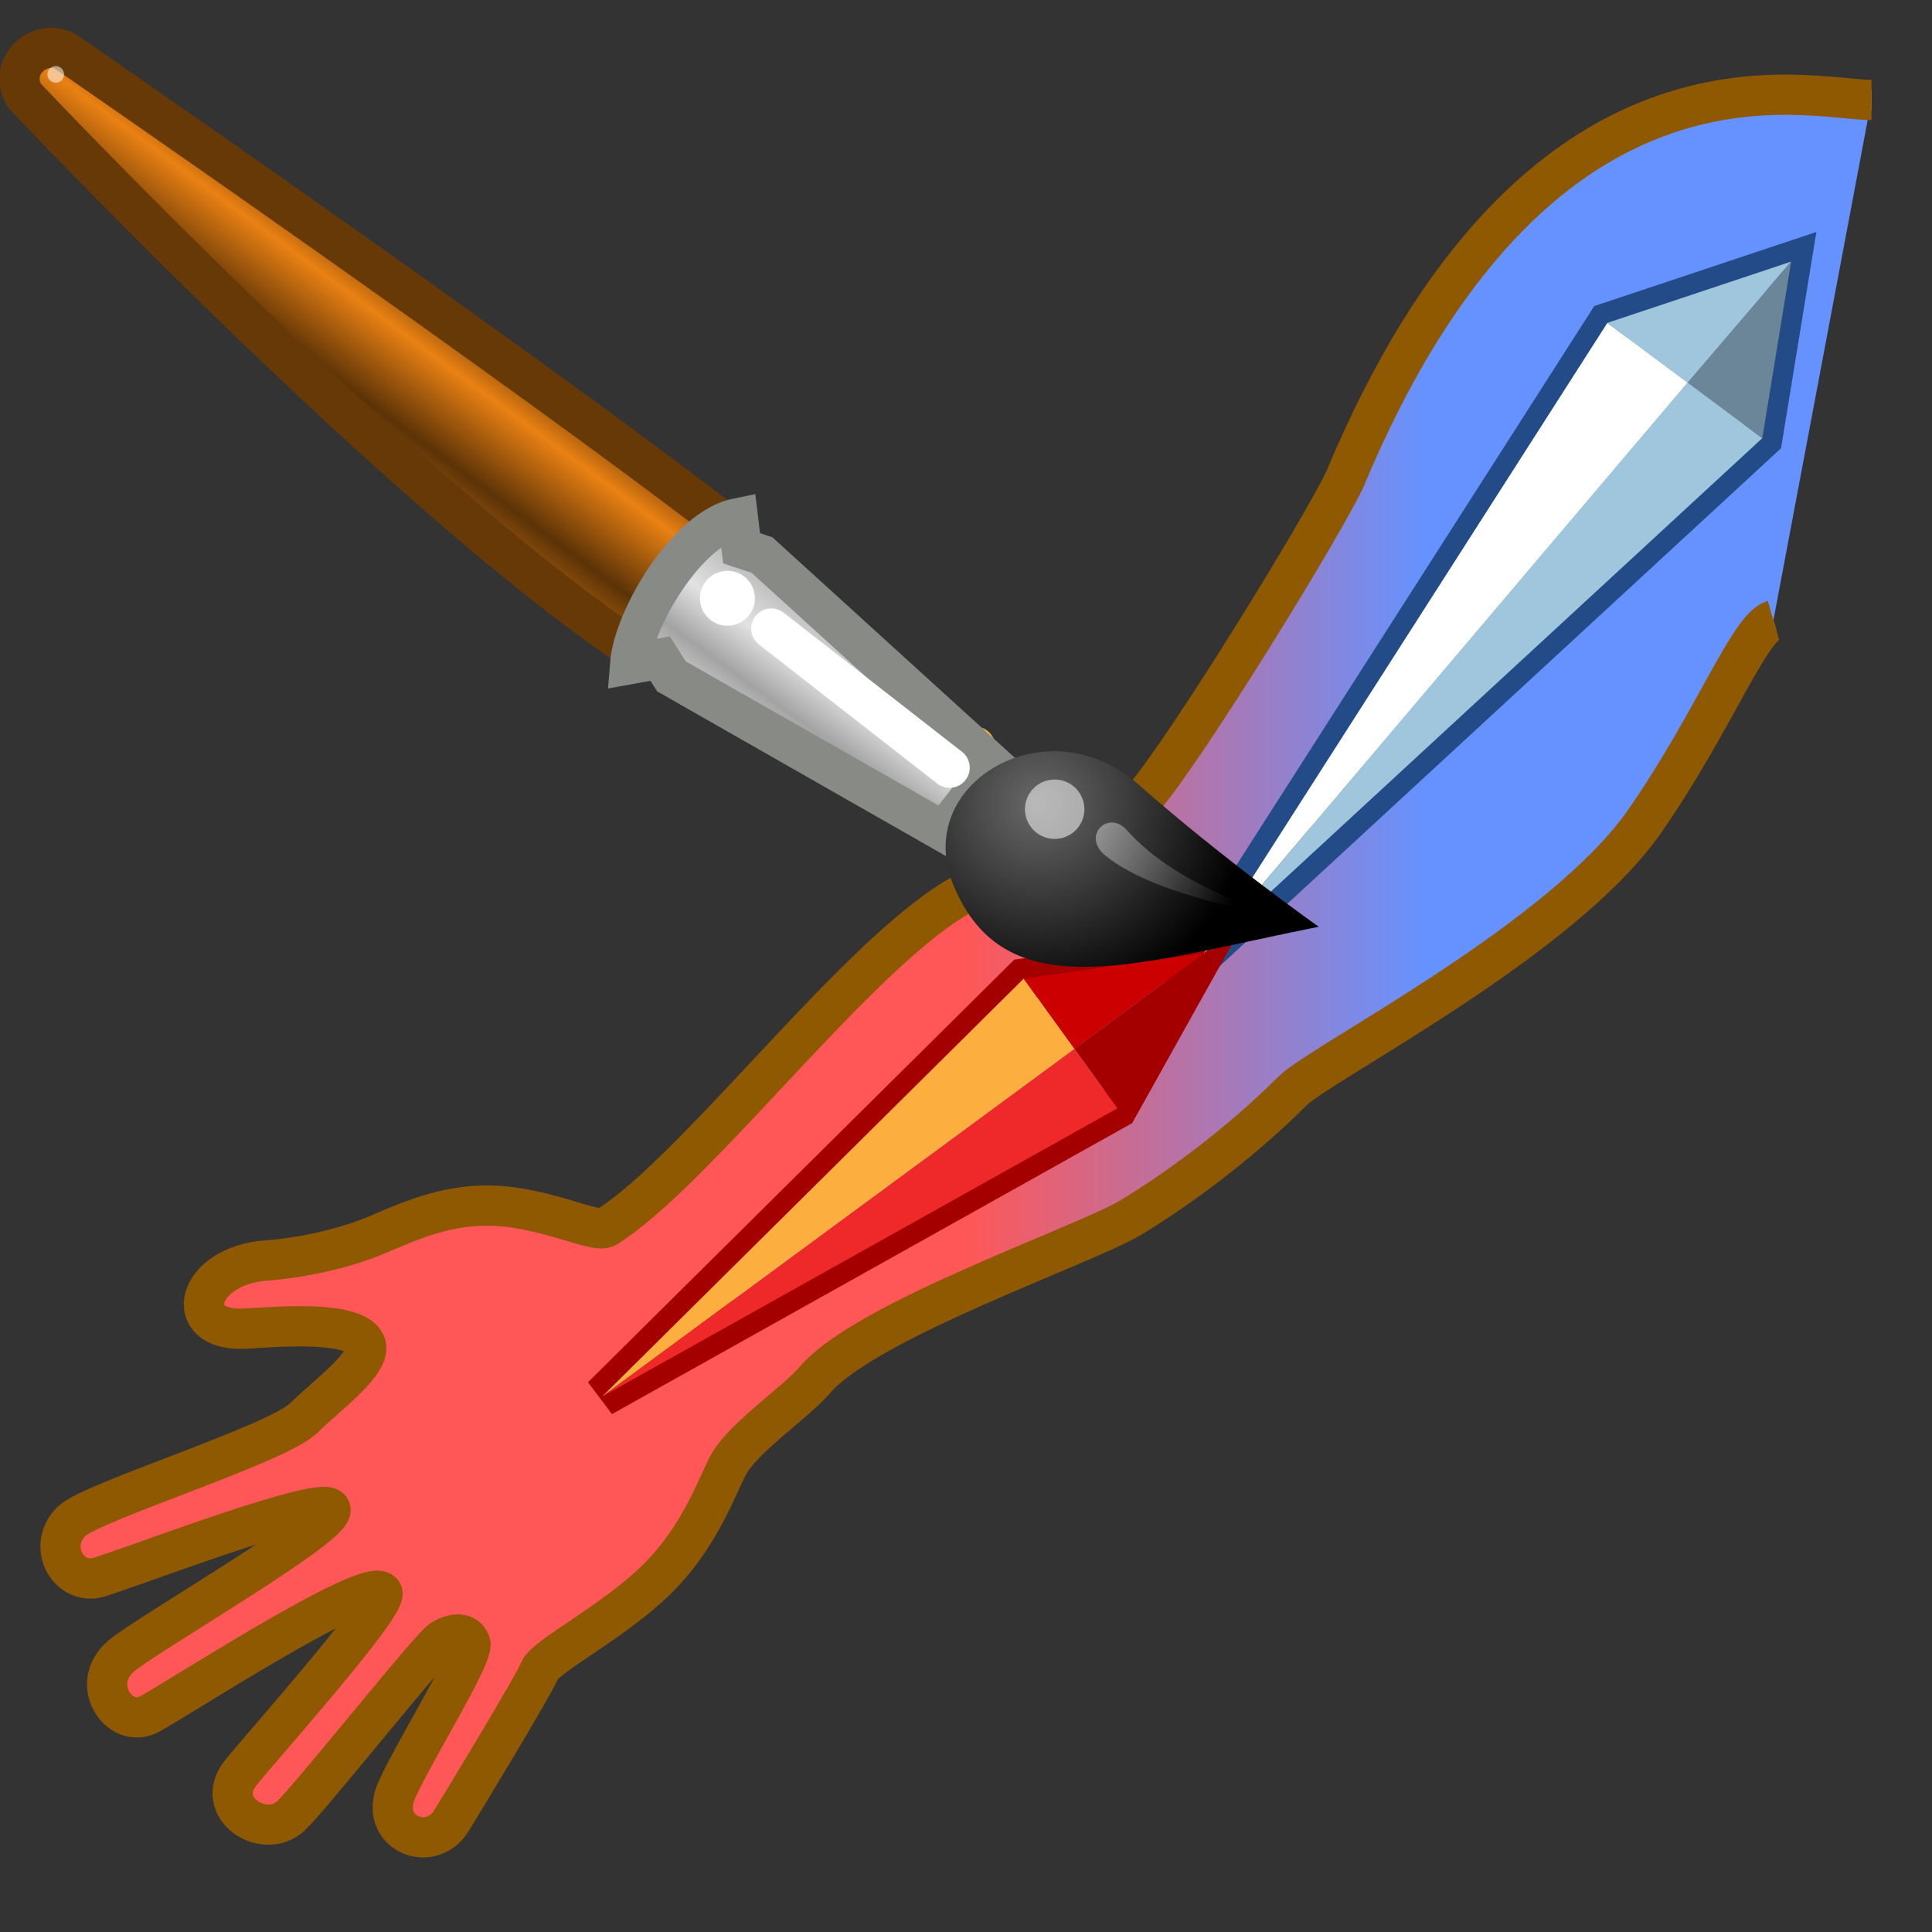 <?xml version="1.0" encoding="UTF-8" standalone="no"?>
<!-- Created with Inkscape (http://www.inkscape.org/) -->
<svg
   xmlns:i="http://ns.adobe.com/AdobeIllustrator/10.0/"
   xmlns:a="http://ns.adobe.com/AdobeSVGViewerExtensions/3.0/"
   xmlns:dc="http://purl.org/dc/elements/1.1/"
   xmlns:cc="http://web.resource.org/cc/"
   xmlns:rdf="http://www.w3.org/1999/02/22-rdf-syntax-ns#"
   xmlns:svg="http://www.w3.org/2000/svg"
   xmlns="http://www.w3.org/2000/svg"
   xmlns:xlink="http://www.w3.org/1999/xlink"
   xmlns:sodipodi="http://sodipodi.sourceforge.net/DTD/sodipodi-0.dtd"
   xmlns:inkscape="http://www.inkscape.org/namespaces/inkscape"
   width="48px"
   height="48px"
   id="svg51492"
   sodipodi:version="0.32"
   inkscape:version="0.44"
   sodipodi:docbase="e:\dev_clean\src\houdini\support\icons\obj_state"
   sodipodi:docname="paintcapturelayer.svg">
  <rect width="100%" height="100%" fill="#333333" stroke="none"/>
  <defs
     id="defs51494">
    <linearGradient
       inkscape:collect="always"
       id="linearGradient2446">
      <stop
         style="stop-color:#ffffff;stop-opacity:1;"
         offset="0"
         id="stop2448" />
      <stop
         style="stop-color:#ffffff;stop-opacity:0;"
         offset="1"
         id="stop2450" />
    </linearGradient>
    <linearGradient
       inkscape:collect="always"
       xlink:href="#linearGradient2446"
       id="linearGradient2452"
       x1="13.236"
       y1="37.752"
       x2="7.752"
       y2="42.282"
       gradientUnits="userSpaceOnUse"
       gradientTransform="matrix(0.852,0,0,0.852,-1.675,3.754)" />
    <linearGradient
       id="linearGradient6963">
      <stop
         style="stop-color:#696969;stop-opacity:1;"
         offset="0"
         id="stop6965" />
      <stop
         style="stop-color:#000000;stop-opacity:1;"
         offset="1"
         id="stop6967" />
    </linearGradient>
    <radialGradient
       inkscape:collect="always"
       xlink:href="#linearGradient6963"
       id="radialGradient6969"
       cx="15.415"
       cy="35.357"
       fx="15.415"
       fy="35.357"
       r="7.579"
       gradientTransform="matrix(0.995,0,0,0.969,-4.583,0.166)"
       gradientUnits="userSpaceOnUse" />
    <linearGradient
       id="linearGradient6939">
      <stop
         style="stop-color:#bdbdbd;stop-opacity:1;"
         offset="0"
         id="stop6941" />
      <stop
         id="stop6947"
         offset="0.333"
         style="stop-color:#e2e2e2;stop-opacity:1;" />
      <stop
         style="stop-color:#a3a3a3;stop-opacity:1;"
         offset="0.667"
         id="stop6949" />
      <stop
         style="stop-color:#dddddd;stop-opacity:1;"
         offset="1"
         id="stop6943" />
    </linearGradient>
    <linearGradient
       inkscape:collect="always"
       xlink:href="#linearGradient6939"
       id="linearGradient6945"
       x1="19.395"
       y1="30.001"
       x2="23.109"
       y2="33.439"
       gradientUnits="userSpaceOnUse"
       gradientTransform="translate(-3.907,-1.803)" />
    <linearGradient
       id="linearGradient6951">
      <stop
         style="stop-color:#6e3d09;stop-opacity:1;"
         offset="0"
         id="stop6953" />
      <stop
         id="stop6959"
         offset="0.242"
         style="stop-color:#ea8113;stop-opacity:1;" />
      <stop
         style="stop-color:#5c3307;stop-opacity:1;"
         offset="0.621"
         id="stop6961" />
      <stop
         style="stop-color:#e07c12;stop-opacity:1;"
         offset="1"
         id="stop6955" />
    </linearGradient>
    <linearGradient
       inkscape:collect="always"
       xlink:href="#linearGradient6951"
       id="linearGradient6957"
       x1="28.059"
       y1="18.868"
       x2="33.437"
       y2="23.743"
       gradientUnits="userSpaceOnUse"
       gradientTransform="translate(-3.907,-1.803)" />
    <linearGradient
       id="linearGradient9118">
      <stop
         style="stop-color:#9a7e00;stop-opacity:1;"
         offset="0"
         id="stop9120" />
      <stop
         style="stop-color:#643e00;stop-opacity:1;"
         offset="1"
         id="stop9122" />
    </linearGradient>
    <linearGradient
       id="linearGradient51624">
      <stop
         style="stop-color:#ff5757;stop-opacity:1;"
         offset="0"
         id="stop51626" />
      <stop
         id="stop51632"
         offset="0.5"
         style="stop-color:#ff5757;stop-opacity:1;" />
      <stop
         style="stop-color:#6692ff;stop-opacity:1;"
         offset="0.75"
         id="stop51634" />
      <stop
         style="stop-color:#6692ff;stop-opacity:1;"
         offset="1"
         id="stop51628" />
    </linearGradient>
    <linearGradient
       gradientTransform="translate(-1071.474,-1655.858)"
       id="linearGradient51618"
       gradientUnits="userSpaceOnUse"
       x1="1095.571"
       y1="1677.312"
       x2="1115.426"
       y2="1711.281">
				<stop
   offset="0"
   style="stop-color:#FEF3DC"
   id="stop51620" />

				<stop
   offset="1"
   style="stop-color:#FAAF3E"
   id="stop51622" />

				<a:midPointStop
   offset="0"
   style="stop-color:#FEF3DC" />

				<a:midPointStop
   offset="0.5"
   style="stop-color:#FEF3DC" />

				<a:midPointStop
   offset="1"
   style="stop-color:#FAAF3E" />

			</linearGradient>
    <linearGradient
       y2="1711.281"
       x2="1115.426"
       y1="1677.312"
       x1="1095.571"
       gradientUnits="userSpaceOnUse"
       id="XMLID_825_"
       gradientTransform="translate(-1071.474,-1655.858)"
       xlink:href="#linearGradient51618">
				<stop
   id="stop22263"
   style="stop-color:#FEF3DC"
   offset="0" />

				<stop
   id="stop22265"
   style="stop-color:#FAAF3E"
   offset="1" />

				<a:midPointStop
   style="stop-color:#FEF3DC"
   offset="0" />

				<a:midPointStop
   style="stop-color:#FEF3DC"
   offset="0.5" />

				<a:midPointStop
   style="stop-color:#FAAF3E"
   offset="1" />

			</linearGradient>
    <linearGradient
       y2="1683.503"
       x2="1097.74"
       y1="1679.382"
       x1="1101.313"
       gradientUnits="userSpaceOnUse"
       id="XMLID_827_">
					<stop
   id="stop22295"
   style="stop-color:#ED2829"
   offset="0.006" />

					<stop
   id="stop22297"
   style="stop-color:#DA3736"
   offset="0.099" />

					<stop
   id="stop22299"
   style="stop-color:#AA5D60"
   offset="0.4" />

					<stop
   id="stop22301"
   style="stop-color:#88757F"
   offset="0.66" />

					<stop
   id="stop22303"
   style="stop-color:#738192"
   offset="0.869" />

					<stop
   id="stop22305"
   style="stop-color:#6B8599"
   offset="1" />

					<a:midPointStop
   style="stop-color:#ED2829"
   offset="0.006" />

					<a:midPointStop
   style="stop-color:#ED2829"
   offset="0.396" />

					<a:midPointStop
   style="stop-color:#6B8599"
   offset="1" />

				</linearGradient>
    <linearGradient
       y2="1681.17"
       x2="1097.08"
       y1="1680.161"
       x1="1098.805"
       gradientUnits="userSpaceOnUse"
       id="XMLID_826_">
					<stop
   id="stop22276"
   style="stop-color:#ED2829"
   offset="0.006" />

					<stop
   id="stop22278"
   style="stop-color:#DB4E49"
   offset="0.126" />

					<stop
   id="stop22280"
   style="stop-color:#C97472"
   offset="0.274" />

					<stop
   id="stop22282"
   style="stop-color:#BB9498"
   offset="0.422" />

					<stop
   id="stop22284"
   style="stop-color:#AFABB6"
   offset="0.57" />

					<stop
   id="stop22286"
   style="stop-color:#A7BACC"
   offset="0.717" />

					<stop
   id="stop22288"
   style="stop-color:#A2C3DA"
   offset="0.861" />

					<stop
   id="stop22290"
   style="stop-color:#A0C6DE"
   offset="1" />

					<a:midPointStop
   style="stop-color:#ED2829"
   offset="0.006" />

					<a:midPointStop
   style="stop-color:#ED2829"
   offset="0.299" />

					<a:midPointStop
   style="stop-color:#A0C6DE"
   offset="1" />

				</linearGradient>
    <linearGradient
       y2="1672.436"
       x2="1115.048"
       y1="1672.436"
       x1="1101.173"
       gradientUnits="userSpaceOnUse"
       id="XMLID_829_">
					<stop
   id="stop22327"
   style="stop-color:#ED2829"
   offset="0.006" />

					<stop
   id="stop22329"
   style="stop-color:#DB4E49"
   offset="0.126" />

					<stop
   id="stop22331"
   style="stop-color:#C97472"
   offset="0.274" />

					<stop
   id="stop22333"
   style="stop-color:#BB9498"
   offset="0.422" />

					<stop
   id="stop22335"
   style="stop-color:#AFABB6"
   offset="0.57" />

					<stop
   id="stop22337"
   style="stop-color:#A7BACC"
   offset="0.717" />

					<stop
   id="stop22339"
   style="stop-color:#A2C3DA"
   offset="0.861" />

					<stop
   id="stop22341"
   style="stop-color:#A0C6DE"
   offset="1" />

					<a:midPointStop
   style="stop-color:#ED2829"
   offset="0.006" />

					<a:midPointStop
   style="stop-color:#ED2829"
   offset="0.299" />

					<a:midPointStop
   style="stop-color:#A0C6DE"
   offset="1" />

				</linearGradient>
    <linearGradient
       y2="1679.425"
       x2="1101.04"
       y1="1674.48"
       x1="1104.763"
       gradientUnits="userSpaceOnUse"
       id="XMLID_828_">
					<stop
   id="stop22316"
   style="stop-color:#FFFFFF"
   offset="0" />

					<stop
   id="stop22318"
   style="stop-color:#ED2829"
   offset="0.624" />

					<stop
   id="stop22320"
   style="stop-color:#ED2829"
   offset="1" />

					<a:midPointStop
   style="stop-color:#FFFFFF"
   offset="0" />

					<a:midPointStop
   style="stop-color:#FFFFFF"
   offset="0.5" />

					<a:midPointStop
   style="stop-color:#ED2829"
   offset="0.624" />

					<a:midPointStop
   style="stop-color:#ED2829"
   offset="0.5" />

					<a:midPointStop
   style="stop-color:#ED2829"
   offset="1" />

				</linearGradient>
    <linearGradient
       inkscape:collect="always"
       xlink:href="#linearGradient51624"
       id="linearGradient51630"
       x1="1.254"
       y1="24"
       x2="46.746"
       y2="24"
       gradientUnits="userSpaceOnUse" />
  </defs>
  <sodipodi:namedview
     id="base"
     pagecolor="#ffffff"
     bordercolor="#666666"
     borderopacity="1.0"
     inkscape:pageopacity="0.0"
     inkscape:pageshadow="2"
     inkscape:zoom="9.8994949"
     inkscape:cx="16.524634"
     inkscape:cy="22.324134"
     inkscape:current-layer="layer1"
     showgrid="true"
     inkscape:grid-bbox="true"
     inkscape:document-units="px"
     inkscape:window-width="1198"
     inkscape:window-height="1058"
     inkscape:window-x="313"
     inkscape:window-y="-2" />
  
  <g
     id="layer1"
     inkscape:label="Layer 1"
     inkscape:groupmode="layer">
    <g
       transform="translate(-1071.474,-1655.858)"
       id="g15493">
				<path
   style="fill:none;stroke:#faaf3e"
   id="path15495"
   d="M 1095.702,1674.411 C 1095.702,1674.41 1095.702,1674.41 1095.702,1674.411 L 1095.702,1674.411 z "
   i:knockout="Off" />

			</g>
    <path
       style="opacity:1;fill:url(#linearGradient51630);stroke:#d99357;stroke-width:0.5;fill-opacity:1.0"
       id="path22267"
       d="M 44.06,15.409 C 43.45,15.588 42.585,17.919 40.866,20.397 C 38.807,23.365 32.826,26.391 32.108,27.109 C 31.39,27.828 29.977,29.098 28.118,30.236 C 26.99,30.927 21.516,32.79 20.245,34.285 C 19.776,34.834 18.491,35.701 18.111,36.369 C 17.839,36.846 17.428,38.129 16.351,39.205 C 15.274,40.282 13.551,41.143 13.408,41.502 C 13.265,41.861 11.448,44.863 11.205,45.25 C 10.688,46.072 9.376,45.527 9.865,44.458 C 10.361,43.375 11.793,41.107 11.685,40.82 C 11.577,40.533 11.254,40.568 10.967,40.748 C 10.68,40.928 7.782,44.578 7.241,45.102 C 6.57,45.748 5.299,44.916 5.969,44.06 C 6.408,43.499 9.692,39.831 9.496,39.565 C 9.161,39.111 4.195,42.354 3.679,42.603 C 2.962,42.95 2.2,41.84 3.009,41.146 C 3.645,40.6 8.453,37.841 8.203,37.483 C 7.951,37.124 2.796,39.124 2.384,39.204 C 1.667,39.343 1.163,38.388 1.783,37.792 C 2.297,37.3 6.918,35.873 7.556,35.222 C 8.073,34.697 9.292,33.835 9.074,33.374 C 8.791,32.776 6.757,32.977 6.073,33.01 C 4.488,33.087 4.851,31.447 6.622,31.316 C 7.637,31.24 8.672,30.974 9.369,30.679 C 10.132,30.355 11.011,29.952 12.098,29.952 C 13.486,29.952 14.793,30.663 15.068,30.491 C 17.156,29.178 20.694,24.494 23.257,22.638 C 25.075,21.321 27.435,20.995 28.414,19.831 C 29.553,18.481 32.854,13.089 33.403,11.929 C 38.168,0.506 44.908,2.484 46.496,2.484"
       i:knockout="Off" />
    <path
       style="fill:none;stroke:#8f5902;stroke-width:1;stroke-miterlimit:4;stroke-dasharray:none"
       id="path22768"
       d="M 44.06,15.409 C 43.45,15.588 42.585,17.919 40.866,20.397 C 38.807,23.365 32.826,26.391 32.108,27.109 C 31.39,27.828 29.977,29.098 28.118,30.236 C 26.99,30.927 21.516,32.79 20.245,34.285 C 19.776,34.834 18.491,35.701 18.111,36.369 C 17.839,36.846 17.428,38.129 16.351,39.205 C 15.274,40.282 13.551,41.143 13.408,41.502 C 13.265,41.861 11.448,44.863 11.205,45.25 C 10.688,46.072 9.376,45.527 9.865,44.458 C 10.361,43.375 11.793,41.107 11.685,40.82 C 11.577,40.533 11.254,40.568 10.967,40.748 C 10.68,40.928 7.782,44.578 7.241,45.102 C 6.57,45.748 5.299,44.916 5.969,44.06 C 6.408,43.499 9.692,39.831 9.496,39.565 C 9.161,39.111 4.195,42.354 3.679,42.603 C 2.962,42.95 2.2,41.84 3.009,41.146 C 3.645,40.6 8.453,37.841 8.203,37.483 C 7.951,37.124 2.796,39.124 2.384,39.204 C 1.667,39.343 1.163,38.388 1.783,37.792 C 2.297,37.3 6.918,35.873 7.556,35.222 C 8.073,34.697 9.292,33.835 9.074,33.374 C 8.791,32.776 6.757,32.977 6.073,33.01 C 4.488,33.087 4.851,31.447 6.622,31.316 C 7.637,31.24 8.672,30.974 9.369,30.679 C 10.132,30.355 11.011,29.952 12.098,29.952 C 13.486,29.952 14.793,30.663 15.068,30.491 C 17.156,29.178 20.694,24.494 23.257,22.638 C 25.075,21.321 27.435,20.995 28.414,19.831 C 29.553,18.481 32.854,13.089 33.403,11.929 C 38.168,0.506 44.908,2.484 46.496,2.484"
       i:knockout="Off" />
    <polygon
       transform="translate(-905.519,-1655.26)"
       style="fill:#709ec3;stroke:#224b87"
       id="polygon22186"
       points="935.428,1678.947 945.454,1663.282 950.019,1661.76 949.303,1666.146 935.428,1678.947 "
       i:knockout="Off" />
    <polygon
       transform="translate(-905.519,-1655.26)"
       style="fill:#709ec3;stroke:#a40000"
       id="polygon22188"
       points="920.479,1689.957 930.952,1679.574 935.428,1678.947 933.28,1682.796 920.479,1689.957 "
       i:knockout="Off" />
    <polygon
       transform="translate(-905.519,-1655.26)"
       style="fill:#fcaf3e"
       id="polygon22190"
       points="930.952,1679.574 920.479,1689.957 932.214,1681.32 930.952,1679.574 "
       i:knockout="Off" />
    <polygon
       transform="translate(-905.519,-1655.26)"
       style="fill:#c00"
       id="polygon22192"
       points="932.214,1681.32 935.428,1678.947 930.952,1679.574 932.214,1681.32 "
       i:knockout="Off" />
    <polygon
       transform="translate(-905.519,-1655.26)"
       style="fill:#a40000"
       id="polygon22194"
       points="932.214,1681.32 933.28,1682.796 935.428,1678.947 932.214,1681.32 "
       i:knockout="Off" />
    <polygon
       transform="translate(-905.519,-1655.26)"
       style="fill:#ef2929"
       id="polygon22196"
       points="920.479,1689.957 932.214,1681.32 933.28,1682.796 920.479,1689.957 "
       i:knockout="Off" />
    <polygon
       transform="translate(-905.519,-1655.26)"
       style="fill:white"
       id="polygon22198"
       points="945.454,1663.282 947.448,1664.766 935.428,1678.947 945.454,1663.282 "
       i:knockout="Off" />
    <polygon
       transform="translate(-905.519,-1655.26)"
       style="fill:#a0c6de"
       id="polygon22200"
       points="947.448,1664.766 950.019,1661.76 945.454,1663.282 947.448,1664.766 "
       i:knockout="Off" />
    <polygon
       transform="translate(-905.519,-1655.26)"
       style="fill:#a0c6de"
       id="polygon22202"
       points="949.303,1666.146 947.448,1664.766 935.428,1678.947 949.303,1666.146 "
       i:knockout="Off" />
    <polygon
       transform="translate(-905.519,-1655.26)"
       style="fill:#6b8599"
       id="polygon22204"
       points="950.019,1661.76 949.303,1666.146 947.448,1664.766 950.019,1661.76 "
       i:knockout="Off" />
    <g
       id="g69591"
       transform="matrix(-0.679,0.135,0.135,0.679,28.46,-4.864)">
      <path
         sodipodi:nodetypes="ccssc"
         inkscape:r_cy="true"
         inkscape:r_cx="true"
         id="path6937"
         d="M 19.652,22.587 L 23.718,26.387 C 30.905,19.325 41.501,2.41 41.501,2.41 C 41.93,1.186 40.413,0.414 39.654,1.24 C 39.654,1.24 25.964,15.337 19.652,22.587 z "
         style="opacity:1;color:black;fill:url(#linearGradient6957);fill-opacity:1;fill-rule:nonzero;stroke:#673907;stroke-width:1.445;stroke-linecap:round;stroke-linejoin:miter;marker:none;marker-start:none;marker-mid:none;marker-end:none;stroke-miterlimit:4;stroke-dasharray:none;stroke-dashoffset:0;stroke-opacity:1;visibility:visible;display:inline;overflow:visible" />
      <path
         sodipodi:nodetypes="ccccccccc"
         inkscape:r_cy="true"
         inkscape:r_cx="true"
         id="path6935"
         d="M 12.05,32.814 L 14.297,34.748 L 22.789,27.381 L 23.064,26.675 L 24.159,26.657 C 23.721,25.095 21.217,22.274 19.342,22.274 L 19.424,23.364 L 18.754,23.744 L 12.05,32.814 z "
         style="opacity:1;color:black;fill:url(#linearGradient6945);fill-opacity:1;fill-rule:nonzero;stroke:#888a85;stroke-width:1.445;stroke-linecap:round;stroke-linejoin:miter;marker:none;marker-start:none;marker-mid:none;marker-end:none;stroke-miterlimit:4;stroke-dasharray:none;stroke-dashoffset:0;stroke-opacity:1;visibility:visible;display:inline;overflow:visible" />
      <path
         sodipodi:nodetypes="cssc"
         inkscape:r_cy="true"
         inkscape:r_cx="true"
         id="path6933"
         d="M 1.758,40.724 C 8.363,40.724 13.376,41.511 14.325,36.705 C 15.09,32.832 9.765,30.976 7.126,34.434 C 4.584,37.764 1.758,40.724 1.758,40.724 z "
         style="opacity:1;color:black;fill:url(#radialGradient6969);fill-opacity:1;fill-rule:nonzero;stroke:none;stroke-width:0.2;stroke-linecap:round;stroke-linejoin:miter;marker:none;marker-start:none;marker-mid:none;marker-end:none;stroke-miterlimit:4;stroke-dasharray:none;stroke-dashoffset:0;stroke-opacity:1;visibility:visible;display:inline;overflow:visible" />
      <path
         transform="matrix(0.852,0,0,0.852,3.734,2.576)"
         inkscape:r_cy="true"
         inkscape:r_cx="true"
         d="M 8.875 37.75 A 1.25 1.25 0 1 1  6.375,37.75 A 1.25 1.25 0 1 1  8.875 37.75 z"
         sodipodi:ry="1.2499999"
         sodipodi:rx="1.2499999"
         sodipodi:cy="37.75"
         sodipodi:cx="7.624999"
         id="path6971"
         style="opacity:0.528;color:black;fill:white;fill-opacity:1;fill-rule:nonzero;stroke:none;stroke-width:1;stroke-linecap:round;stroke-linejoin:miter;marker:none;marker-start:none;marker-mid:none;marker-end:none;stroke-miterlimit:4;stroke-dasharray:none;stroke-dashoffset:0;stroke-opacity:1;visibility:visible;display:inline;overflow:visible"
         sodipodi:type="arc" />
      <path
         sodipodi:type="arc"
         style="opacity:1;color:black;fill:white;fill-opacity:1;fill-rule:nonzero;stroke:none;stroke-width:1;stroke-linecap:round;stroke-linejoin:miter;marker:none;marker-start:none;marker-mid:none;marker-end:none;stroke-miterlimit:4;stroke-dasharray:none;stroke-dashoffset:0;stroke-opacity:1;visibility:visible;display:inline;overflow:visible"
         id="path6983"
         sodipodi:cx="7.624999"
         sodipodi:cy="37.75"
         sodipodi:rx="1.2499999"
         sodipodi:ry="1.2499999"
         d="M 8.875 37.75 A 1.25 1.25 0 1 1  6.375,37.75 A 1.25 1.25 0 1 1  8.875 37.75 z"
         inkscape:r_cx="true"
         inkscape:r_cy="true"
         transform="matrix(0.788,0,0,0.788,14.265,-4.723)" />
      <path
         inkscape:r_cy="true"
         inkscape:r_cx="true"
         id="path6985"
         d="M 18.941,26.398 L 13.638,32.541"
         style="opacity:1;color:black;fill:none;fill-opacity:1;fill-rule:nonzero;stroke:white;stroke-width:1.445;stroke-linecap:round;stroke-linejoin:round;marker:none;marker-start:none;marker-mid:none;marker-end:none;stroke-miterlimit:4;stroke-dasharray:none;stroke-dashoffset:0;stroke-opacity:1;visibility:visible;display:inline;overflow:visible" />
      <path
         sodipodi:nodetypes="cssc"
         inkscape:r_cy="true"
         inkscape:r_cx="true"
         id="path1571"
         d="M 3.071,40.069 C 3.071,40.069 6.412,38.427 7.836,35.982 C 8.339,35.117 9.48,35.855 8.777,36.717 C 7.26,38.577 3.071,40.069 3.071,40.069 z "
         style="opacity:0.428;color:black;fill:url(#linearGradient2452);fill-opacity:1;fill-rule:nonzero;stroke:none;stroke-width:1;stroke-linecap:round;stroke-linejoin:miter;marker:none;marker-start:none;marker-mid:none;marker-end:none;stroke-miterlimit:4;stroke-dasharray:none;stroke-dashoffset:0;stroke-opacity:1;visibility:visible;display:inline;overflow:visible" />
      <path
         transform="matrix(0.238,0,0,0.238,38.434,-7.101)"
         inkscape:r_cy="true"
         inkscape:r_cx="true"
         d="M 8.875 37.75 A 1.25 1.25 0 1 1  6.375,37.75 A 1.25 1.25 0 1 1  8.875 37.75 z"
         sodipodi:ry="1.2499999"
         sodipodi:rx="1.2499999"
         sodipodi:cy="37.75"
         sodipodi:cx="7.624999"
         id="path2454"
         style="opacity:0.533;color:black;fill:white;fill-opacity:1;fill-rule:nonzero;stroke:none;stroke-width:1;stroke-linecap:round;stroke-linejoin:miter;marker:none;marker-start:none;marker-mid:none;marker-end:none;stroke-miterlimit:4;stroke-dasharray:none;stroke-dashoffset:0;stroke-opacity:1;visibility:visible;display:inline;overflow:visible"
         sodipodi:type="arc" />
    </g>
  </g>
</svg>
